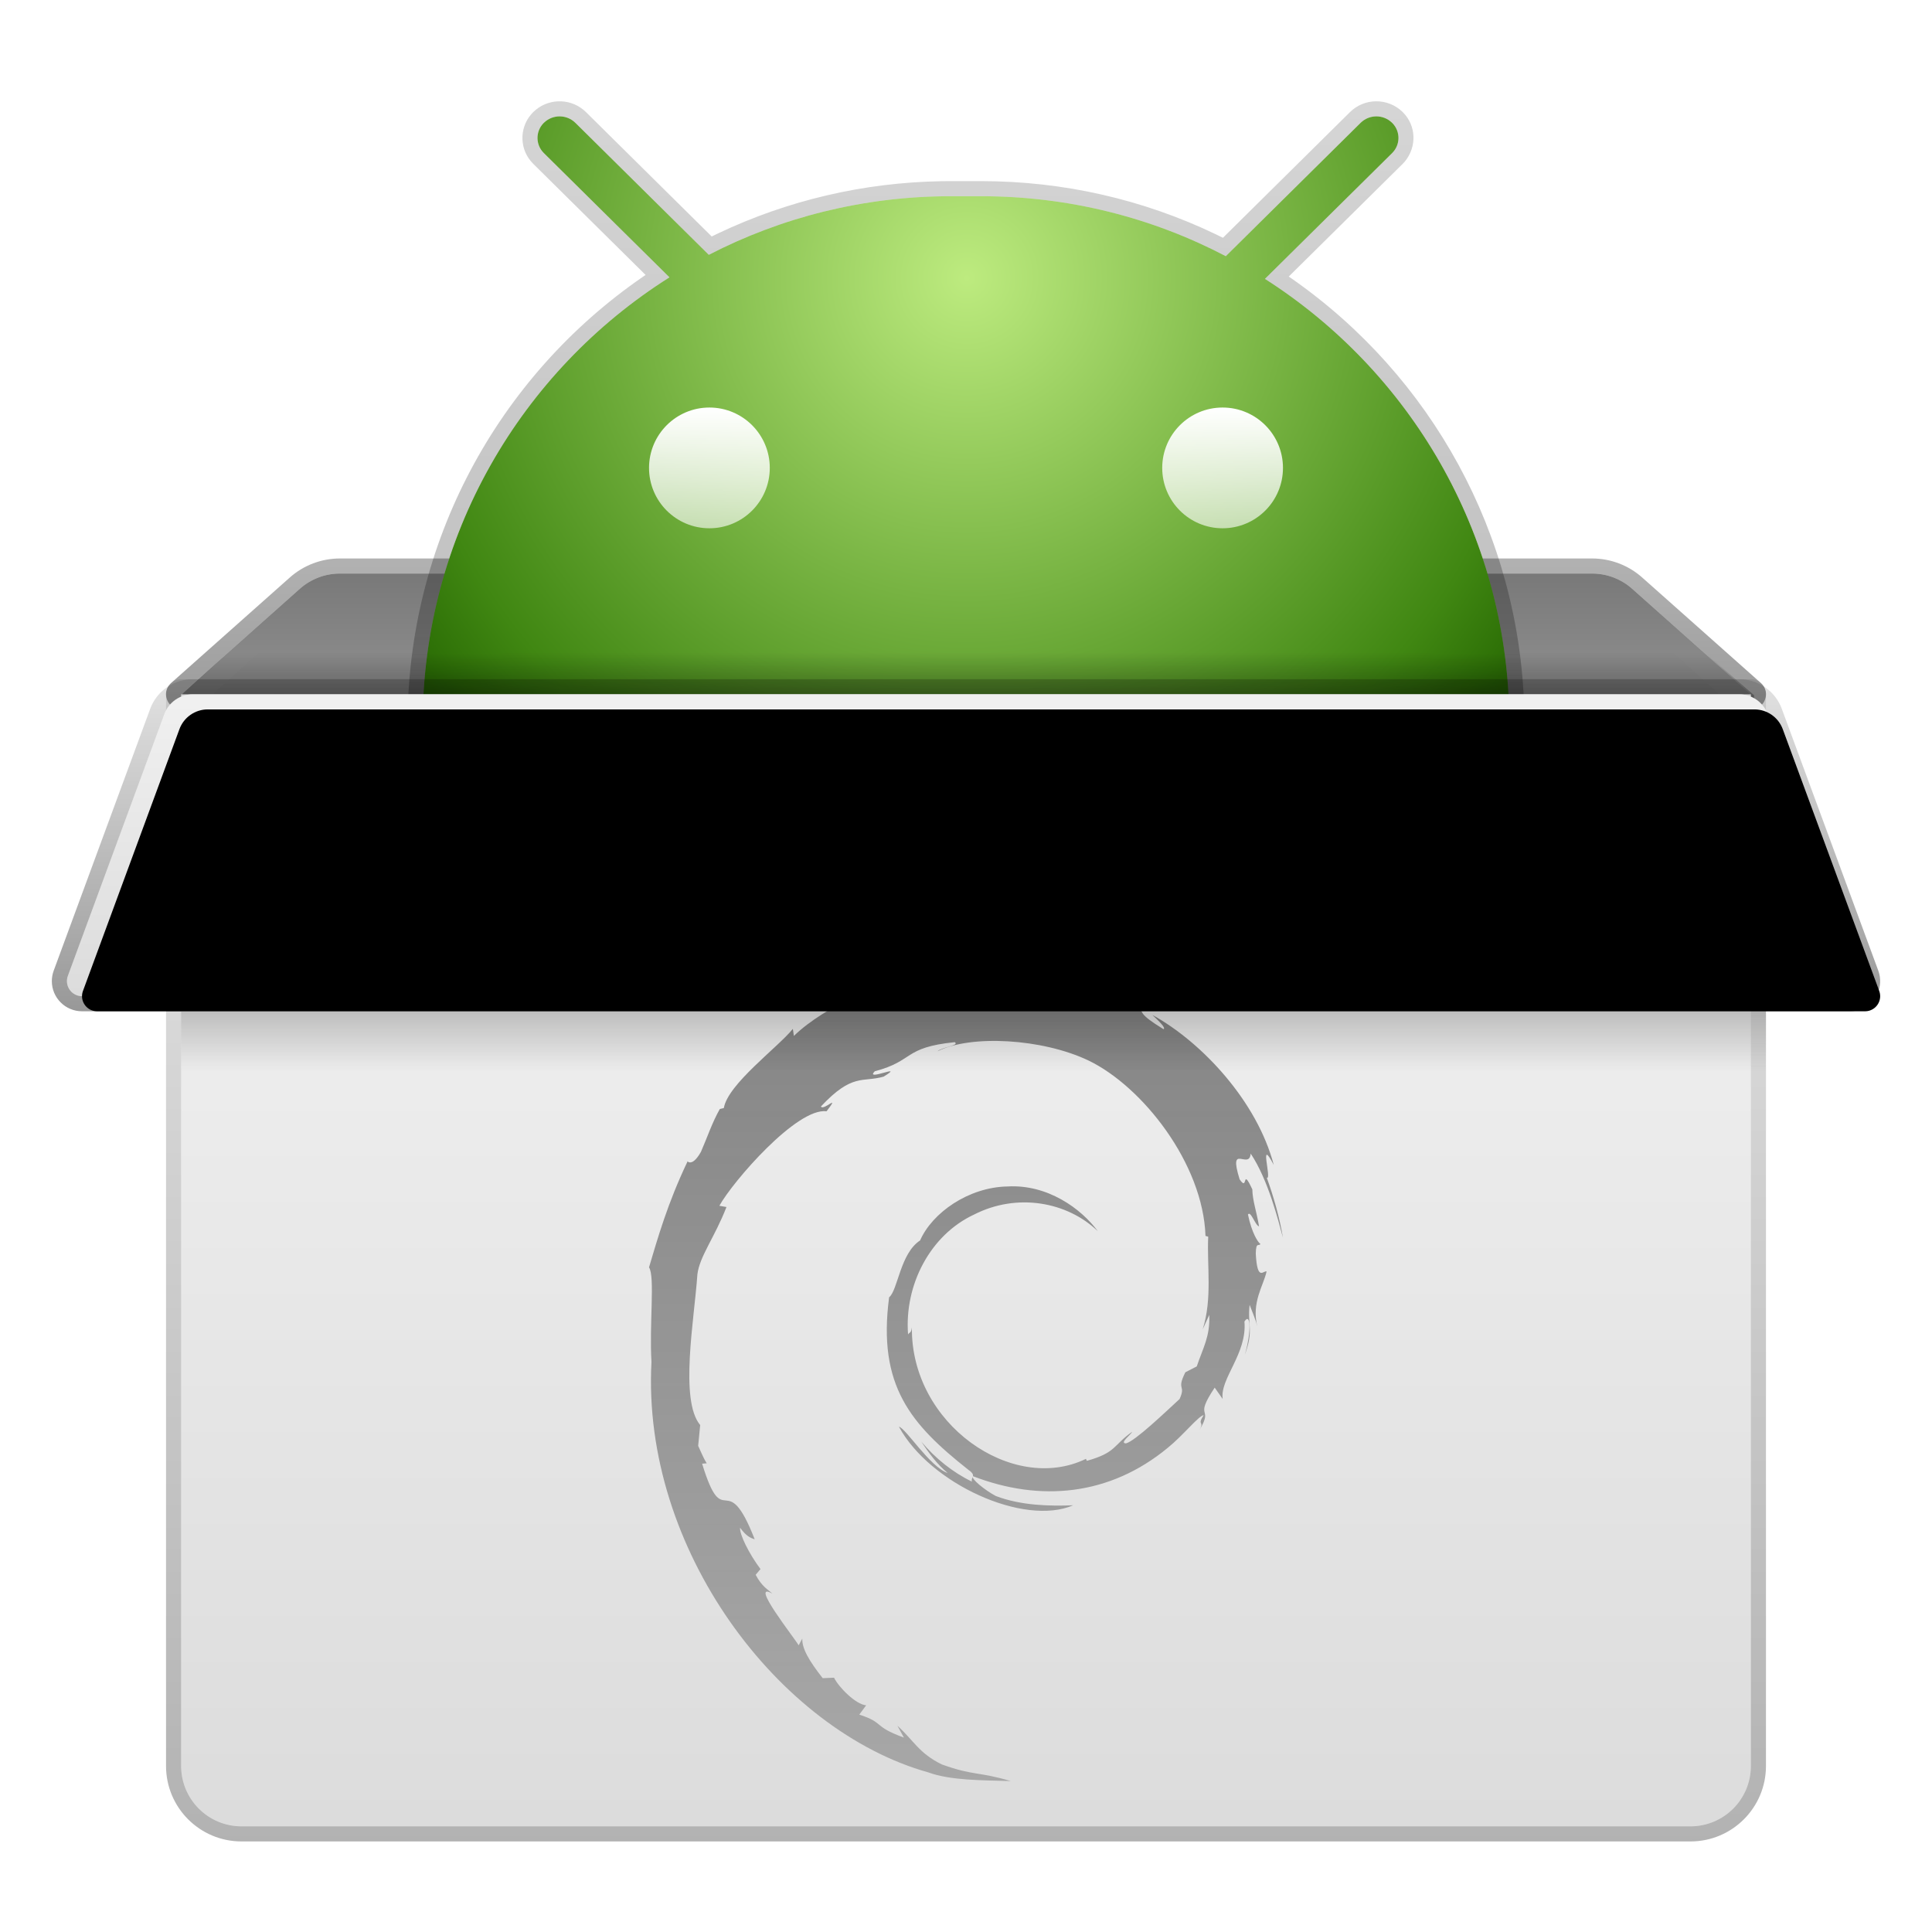 <svg xmlns="http://www.w3.org/2000/svg" xmlns:xlink="http://www.w3.org/1999/xlink" width="128" height="128" viewBox="0 0 128 128">
  <defs>
    <filter id="安卓容器-a" width="126.2%" height="127.6%" x="-13.1%" y="-13.8%" filterUnits="objectBoundingBox">
      <feOffset dy="2" in="SourceAlpha" result="shadowOffsetOuter1"/>
      <feGaussianBlur in="shadowOffsetOuter1" result="shadowBlurOuter1" stdDeviation="3"/>
      <feColorMatrix in="shadowBlurOuter1" result="shadowMatrixOuter1" values="0 0 0 0 0   0 0 0 0 0   0 0 0 0 0  0 0 0 0.2 0"/>
      <feMerge>
        <feMergeNode in="shadowMatrixOuter1"/>
        <feMergeNode in="SourceGraphic"/>
      </feMerge>
    </filter>
    <linearGradient id="安卓容器-b" x1="47.674%" x2="47.674%" y1="-11.89%" y2="207.666%">
      <stop offset="0%" stop-color="#767676"/>
      <stop offset="100%" stop-color="#A9A9A9"/>
    </linearGradient>
    <linearGradient id="安卓容器-c" x1="52.326%" x2="52.326%" y1="1.513%" y2="108.319%">
      <stop offset="0%" stop-opacity=".304"/>
      <stop offset="100%" stop-opacity=".399"/>
    </linearGradient>
    <radialGradient id="安卓容器-d" cx="50%" cy="20.15%" r="87.25%" fx="50%" fy="20.15%" gradientTransform="matrix(0 1 -.74 0 .65 -.298)">
      <stop offset="0%" stop-color="#BDEB7F"/>
      <stop offset="81.729%" stop-color="#408712"/>
      <stop offset="100%" stop-color="#236300"/>
    </radialGradient>
    <linearGradient id="安卓容器-e" x1="50%" x2="50%" y1="0%" y2="98.61%">
      <stop offset="0%" stop-opacity=".163"/>
      <stop offset="100%" stop-opacity=".289"/>
    </linearGradient>
    <linearGradient id="安卓容器-f" x1="50%" x2="50%" y1="100%" y2="-31.377%">
      <stop offset="0%" stop-opacity="0"/>
      <stop offset="100%" stop-opacity=".301"/>
    </linearGradient>
    <filter id="安卓容器-g" width="100%" height="100%" x="0%" y="0%" filterUnits="objectBoundingBox">
      <feGaussianBlur in="SourceGraphic"/>
    </filter>
    <linearGradient id="安卓容器-h" x1="50%" x2="50%" y1="0%" y2="190.452%">
      <stop offset="0%" stop-color="#FFF"/>
      <stop offset="100%" stop-color="#FFF" stop-opacity=".255"/>
    </linearGradient>
    <radialGradient id="安卓容器-i" cx="50%" cy="100%" r="5500%" fx="50%" fy="100%" gradientTransform="matrix(.009 0 0 1 .495 0)">
      <stop offset="0%" stop-color="#FFF"/>
      <stop offset="100%" stop-color="#FFF" stop-opacity="0"/>
    </radialGradient>
    <linearGradient id="安卓容器-j" x1="50%" x2="50%" y1="0%" y2="50%">
      <stop offset="0%" stop-opacity="0"/>
      <stop offset="100%" stop-opacity=".301"/>
    </linearGradient>
    <filter id="安卓容器-k" width="100%" height="100%" x="0%" y="0%" filterUnits="objectBoundingBox">
      <feGaussianBlur in="SourceGraphic"/>
    </filter>
    <linearGradient id="安卓容器-l" x1="12.793%" x2="12.793%" y1="-14.386%" y2="100%">
      <stop offset="0%" stop-color="#F8F8F8"/>
      <stop offset="100%" stop-color="#DCDCDC"/>
    </linearGradient>
    <linearGradient id="安卓容器-m" x1="59.071%" x2="59.071%" y1="100%" y2="0%">
      <stop offset="0%" stop-opacity=".3"/>
      <stop offset="100%" stop-opacity=".095"/>
    </linearGradient>
    <linearGradient id="安卓容器-n" x1="50%" x2="50%" y1="0%" y2="50%">
      <stop offset=".079%" stop-color="#6C6C6C" stop-opacity=".369"/>
      <stop offset="100%" stop-color="#6B6B69" stop-opacity="0"/>
    </linearGradient>
    <filter id="安卓容器-o" width="100%" height="100%" x="0%" y="0%" filterUnits="objectBoundingBox">
      <feGaussianBlur in="SourceGraphic"/>
    </filter>
    <radialGradient id="安卓容器-p" cx="50%" cy="100%" r="5100.001%" fx="50%" fy="100%" gradientTransform="matrix(.01 0 0 1 .495 0)">
      <stop offset="0%" stop-color="#FFF"/>
      <stop offset="100%" stop-color="#FFF" stop-opacity="0"/>
    </radialGradient>
    <linearGradient id="安卓容器-q" x1="50%" x2="50%" y1="-11.919%" y2="100%">
      <stop offset="0%" stop-opacity=".678"/>
      <stop offset="100%" stop-opacity=".35"/>
    </linearGradient>
    <linearGradient id="安卓容器-r" x1="22.658%" x2="22.658%" y1="-36.328%" y2="100%">
      <stop offset="0%" stop-color="#F8F8F8"/>
      <stop offset="100%" stop-color="#DCDCDC"/>
    </linearGradient>
    <path id="安卓容器-s" d="M9.765,39.289 L112.235,39.289 C113.073,39.289 113.822,39.811 114.112,40.597 L120.504,57.943 C120.695,58.461 120.43,59.036 119.912,59.227 C119.801,59.268 119.684,59.289 119.566,59.289 L2.434,59.289 C1.882,59.289 1.434,58.841 1.434,58.289 C1.434,58.171 1.455,58.054 1.496,57.943 L7.888,40.597 C8.178,39.811 8.927,39.289 9.765,39.289 Z"/>
    <filter id="安卓容器-t" width="100.1%" height="105%" x="-.1%" y="-2.5%" filterUnits="objectBoundingBox">
      <feOffset dx="1" dy="1" in="SourceAlpha" result="shadowOffsetInner1"/>
      <feComposite in="shadowOffsetInner1" in2="SourceAlpha" k2="-1" k3="1" operator="arithmetic" result="shadowInnerInner1"/>
      <feColorMatrix in="shadowInnerInner1" values="0 0 0 0 1   0 0 0 0 1   0 0 0 0 1  0 0 0 1 0"/>
    </filter>
    <linearGradient id="安卓容器-u" x1="54.661%" x2="54.661%" y1="100%" y2="-9.128%">
      <stop offset="0%" stop-opacity=".403"/>
      <stop offset="100%" stop-opacity=".087"/>
    </linearGradient>
  </defs>
  <g fill="none" fill-rule="evenodd" filter="url(#安卓容器-a)" transform="translate(3 4.711)">
    <path fill="url(#安卓容器-b)" fill-rule="nonzero" d="M19.521,31.289 L102.479,31.289 C103.459,31.289 104.404,31.648 105.137,32.299 L113,39.289 L113,39.289 L105.287,39.289 L9,39.289 L16.863,32.299 C17.596,31.648 18.541,31.289 19.521,31.289 Z"/>
    <path fill="url(#安卓容器-c)" fill-rule="nonzero" d="M102.479,30.289 L19.521,30.289 C18.296,30.289 17.114,30.738 16.199,31.552 L8.336,38.541 C7.648,39.152 8.08,40.289 9,40.289 L113,40.289 C113.92,40.289 114.352,39.152 113.664,38.541 L105.801,31.552 C104.886,30.738 103.704,30.289 102.479,30.289 Z M102.479,31.289 C103.459,31.289 104.404,31.648 105.137,32.299 L113,39.289 L9,39.289 L16.863,32.299 C17.596,31.648 18.541,31.289 19.521,31.289 L102.479,31.289 Z"/>
    <g transform="translate(10)">
      <path fill="url(#安卓容器-d)" d="M77.14,1.431 C77.713,0.864 78.632,0.855 79.216,1.412 C79.226,1.421 79.236,1.431 79.245,1.44 C79.791,1.992 79.786,2.882 79.235,3.428 L79.235,3.428 L70.806,11.765 C80.392,17.884 86.798,28.542 86.995,40.71 L87,41.289 L87,54.289 L15,54.289 L15,41.289 C15,28.813 21.528,17.861 31.354,11.663 L23.029,3.428 C22.477,2.882 22.472,1.992 23.018,1.44 C23.028,1.431 23.038,1.421 23.048,1.412 C23.631,0.855 24.551,0.864 25.124,1.431 L33.96,10.172 C38.765,7.69 44.219,6.289 50,6.289 L52,6.289 C57.851,6.289 63.366,7.724 68.213,10.262 Z"/>
      <path fill="url(#安卓容器-e)" fill-rule="nonzero" d="M68.023,9.043 L67.575,8.823 C62.76,6.509 57.467,5.289 52,5.289 L50,5.289 L49.377,5.294 C44.195,5.382 39.18,6.568 34.594,8.743 L34.152,8.956 L25.827,0.72 C24.913,-0.184 23.471,-0.238 22.494,0.567 L22.326,0.719 L22.186,0.869 C21.376,1.819 21.424,3.247 22.325,4.139 L29.772,11.505 L29.593,11.627 C19.929,18.283 14,29.278 14,41.289 L14,55.289 L88,55.289 L88,41.289 L87.995,40.702 L87.983,40.193 C87.636,28.681 81.847,18.215 72.59,11.754 L72.383,11.611 L79.938,4.139 L80.07,3.996 C80.885,3.009 80.826,1.616 79.956,0.737 L79.906,0.688 C78.931,-0.242 77.394,-0.227 76.436,0.72 L68.023,9.043 Z M79.216,1.412 L79.245,1.44 C79.757,1.958 79.785,2.772 79.332,3.322 L79.235,3.428 L70.806,11.765 C80.392,17.884 86.798,28.542 86.995,40.71 L87,41.289 L87,54.289 L15,54.289 L15,41.289 C15,28.813 21.528,17.861 31.354,11.663 L23.029,3.428 C22.512,2.916 22.475,2.102 22.922,1.548 L23.033,1.426 L23.048,1.412 C23.631,0.855 24.551,0.864 25.124,1.431 L33.96,10.172 C38.765,7.69 44.219,6.289 50,6.289 L52,6.289 C57.851,6.289 63.366,7.724 68.213,10.262 L77.14,1.431 C77.713,0.864 78.632,0.855 79.216,1.412 Z"/>
      <polygon fill="url(#安卓容器-f)" points="0 36.299 102 36.299 97.607 40.286 4.394 40.289" filter="url(#安卓容器-g)" opacity=".388" transform="matrix(1 0 0 -1 0 76.587)"/>
      <circle cx="34" cy="24.289" r="4" fill="url(#安卓容器-h)"/>
      <circle cx="68" cy="24.289" r="4" fill="url(#安卓容器-h)"/>
    </g>
    <rect width="110" height="1" x="5" y="40.289" fill="url(#安卓容器-i)" fill-rule="nonzero" opacity=".4"/>
    <polygon fill="url(#安卓容器-j)" points="12.059 36.541 109.955 36.541 113.21 39.348 113.21 42.289 9 42.289 9.054 39.295" filter="url(#安卓容器-k)"/>
    <path fill="url(#安卓容器-l)" fill-rule="nonzero" d="M9,39.289 L113,39.289 L113,110.289 C113,112.498 111.209,114.289 109,114.289 L13,114.289 C10.791,114.289 9,112.498 9,110.289 L9,39.289 L9,39.289 Z"/>
    <path fill="url(#安卓容器-m)" fill-rule="nonzero" d="M113,38.289 L9,38.289 C8.448,38.289 8,38.736 8,39.289 L8,110.289 C8,113.05 10.239,115.289 13,115.289 L109,115.289 C111.761,115.289 114,113.05 114,110.289 L114,39.289 C114,38.736 113.552,38.289 113,38.289 Z M113,39.289 L113,110.289 C113,112.498 111.209,114.289 109,114.289 L13,114.289 C10.791,114.289 9,112.498 9,110.289 L9,39.289 L113,39.289 Z"/>
    <polygon fill="url(#安卓容器-n)" points="9 60.289 114 60.289 114 68.289 9 68.289" filter="url(#安卓容器-o)"/>
    <polygon fill="url(#安卓容器-p)" fill-rule="nonzero" points="10 39.289 112 39.289 112 40.289 10 40.289" opacity=".675"/>
    <path fill="url(#安卓容器-q)" d="M77.119,80.401 L76.681,81.361 C77.33,79.335 76.956,77.13 77.047,75.223 L76.867,75.173 C76.708,70.376 72.693,65.278 69.121,63.553 C66.041,62.084 61.3,61.831 59.111,62.939 C59.412,62.663 60.613,62.547 60.251,62.335 C56.822,62.686 57.588,63.57 54.959,64.263 C54.239,64.982 57.064,63.686 55.544,64.618 C54.134,65.02 53.477,64.365 51.387,66.598 C51.573,66.908 52.714,65.679 51.763,66.913 C49.798,66.662 45.56,71.554 44.659,73.175 L45.13,73.258 C44.357,75.259 43.34,76.534 43.203,77.732 C43.003,80.678 42.007,86.052 43.389,87.702 L43.255,89.08 C43.444,89.471 43.588,89.869 43.824,90.237 L43.517,90.262 C44.971,95.003 45.079,90.35 47.001,95.274 C46.721,95.177 46.44,95.071 46.034,94.505 C45.985,94.937 46.626,96.233 47.385,97.245 L47.064,97.624 C47.487,98.419 47.878,98.594 48.171,98.87 C46.59,97.979 49.638,101.808 49.913,102.296 L50.156,101.848 C50.12,102.492 50.602,103.322 51.505,104.472 L52.257,104.441 C52.566,105.075 53.699,106.216 54.386,106.27 L53.929,106.886 C55.654,107.45 54.767,107.634 56.886,108.409 L56.458,107.628 C57.539,108.597 57.873,109.444 59.399,110.187 C61.515,110.949 61.795,110.647 63.966,111.289 C62.126,111.236 59.962,111.255 58.507,110.716 C48.581,107.94 39.499,95.911 40.162,83.52 C40.01,81.012 40.404,77.878 40,77.253 C40.567,75.344 41.225,73.017 42.547,70.248 C42.452,70.062 42.765,70.79 43.437,69.606 C43.845,68.681 44.178,67.663 44.691,66.763 L44.956,66.7 C45.22,65.112 48.541,62.679 49.529,61.454 L49.596,61.922 C51.753,59.833 55.595,58.433 57.758,57.436 C57.19,58.086 59.031,57.372 60.357,57.289 C59.939,57.53 59.523,57.719 59.132,58.003 C60.723,57.61 60.647,58.164 62.274,57.942 C61.703,58.027 61.01,58.261 61.12,58.35 C62.938,58.567 63.216,57.77 64.898,58.349 L64.792,57.835 C67.129,58.706 67.618,58.558 70.158,59.95 C71.048,59.995 71.138,59.383 72.484,59.949 C72.721,60.378 72.43,60.459 74.085,61.475 C74.268,61.399 73.755,60.916 73.349,60.532 C76.675,62.368 80.288,66.282 81.391,70.471 C80.358,68.506 81.285,71.473 80.929,71.318 C81.39,72.6 81.766,73.925 82,75.292 C81.693,74.171 81.028,71.463 79.862,69.717 C79.766,70.844 78.357,68.938 79.127,71.419 C79.714,72.299 79.246,70.528 79.97,72.09 C79.982,72.833 80.255,73.57 80.415,74.537 C80.167,74.495 79.862,73.468 79.681,73.754 C79.932,74.971 80.345,75.605 80.501,75.699 C80.421,75.902 80.212,75.509 80.198,76.336 C80.295,78.241 80.714,77.437 80.914,77.528 C80.712,78.466 79.9,79.568 80.302,81.181 C80.187,80.692 79.961,80.201 79.791,79.738 C79.633,81.115 80.086,81.383 79.47,83.052 C79.914,81.548 79.866,80.19 79.447,80.844 C79.633,82.982 77.808,84.624 78.007,85.977 L77.477,85.223 C76.041,87.373 77.443,86.407 76.467,88.036 C76.825,87.396 76.279,87.773 76.745,87.048 C76.435,87.066 75.363,88.409 74.381,89.199 C70.524,92.393 65.92,92.811 61.461,91.091 C61.288,91.238 62.256,92.022 62.972,92.402 C64.67,93.05 66.59,93.076 68.102,93.018 C64.834,94.43 58.597,91.585 56.556,87.811 C57.017,87.915 58.599,90.464 59.783,90.878 C59.083,90.299 58.542,89.562 58.04,88.804 C58.986,89.926 60.135,90.843 61.39,91.449 C61.311,91.135 61.737,91.071 61.144,90.657 C57.364,87.665 55.13,85.123 55.906,79.237 C56.482,78.787 56.636,76.332 57.958,75.472 C58.764,73.632 61.179,71.938 63.761,71.895 C66.394,71.746 68.618,73.349 69.735,74.86 C67.702,72.901 64.374,72.306 61.534,73.757 C58.631,75.107 56.91,78.41 57.161,81.697 C57.268,81.534 57.365,81.636 57.416,81.23 C57.327,87.621 64.084,92.305 68.948,89.941 L69.005,90.074 C70.978,89.518 70.723,89.059 72.013,88.145 C71.913,88.359 71.144,88.907 71.602,88.917 C72.23,88.745 74.188,86.862 75.152,85.977 C75.594,84.992 74.916,85.445 75.533,84.206 L76.288,83.818 C76.708,82.566 77.172,81.858 77.119,80.401 Z" opacity=".696"/>
    <g fill-rule="nonzero">
      <use fill="url(#安卓容器-r)" xlink:href="#安卓容器-s"/>
      <use fill="#000" filter="url(#安卓容器-t)" xlink:href="#安卓容器-s"/>
    </g>
    <path fill="url(#安卓容器-u)" fill-rule="nonzero" d="M112.235,38.289 L9.765,38.289 C8.508,38.289 7.384,39.072 6.95,40.251 L0.558,57.597 C0.476,57.819 0.434,58.053 0.434,58.289 C0.434,59.393 1.33,60.289 2.434,60.289 L119.566,60.289 C119.802,60.289 120.036,60.247 120.257,60.165 C121.294,59.783 121.824,58.634 121.442,57.597 L115.05,40.251 C114.616,39.072 113.492,38.289 112.235,38.289 Z M112.235,39.289 C113.073,39.289 113.822,39.811 114.112,40.597 L120.504,57.943 C120.695,58.461 120.43,59.036 119.912,59.227 C119.801,59.268 119.684,59.289 119.566,59.289 L2.434,59.289 C1.882,59.289 1.434,58.841 1.434,58.289 C1.434,58.171 1.455,58.054 1.496,57.943 L7.888,40.597 C8.178,39.811 8.927,39.289 9.765,39.289 L112.235,39.289 Z"/>
  </g>
</svg>
